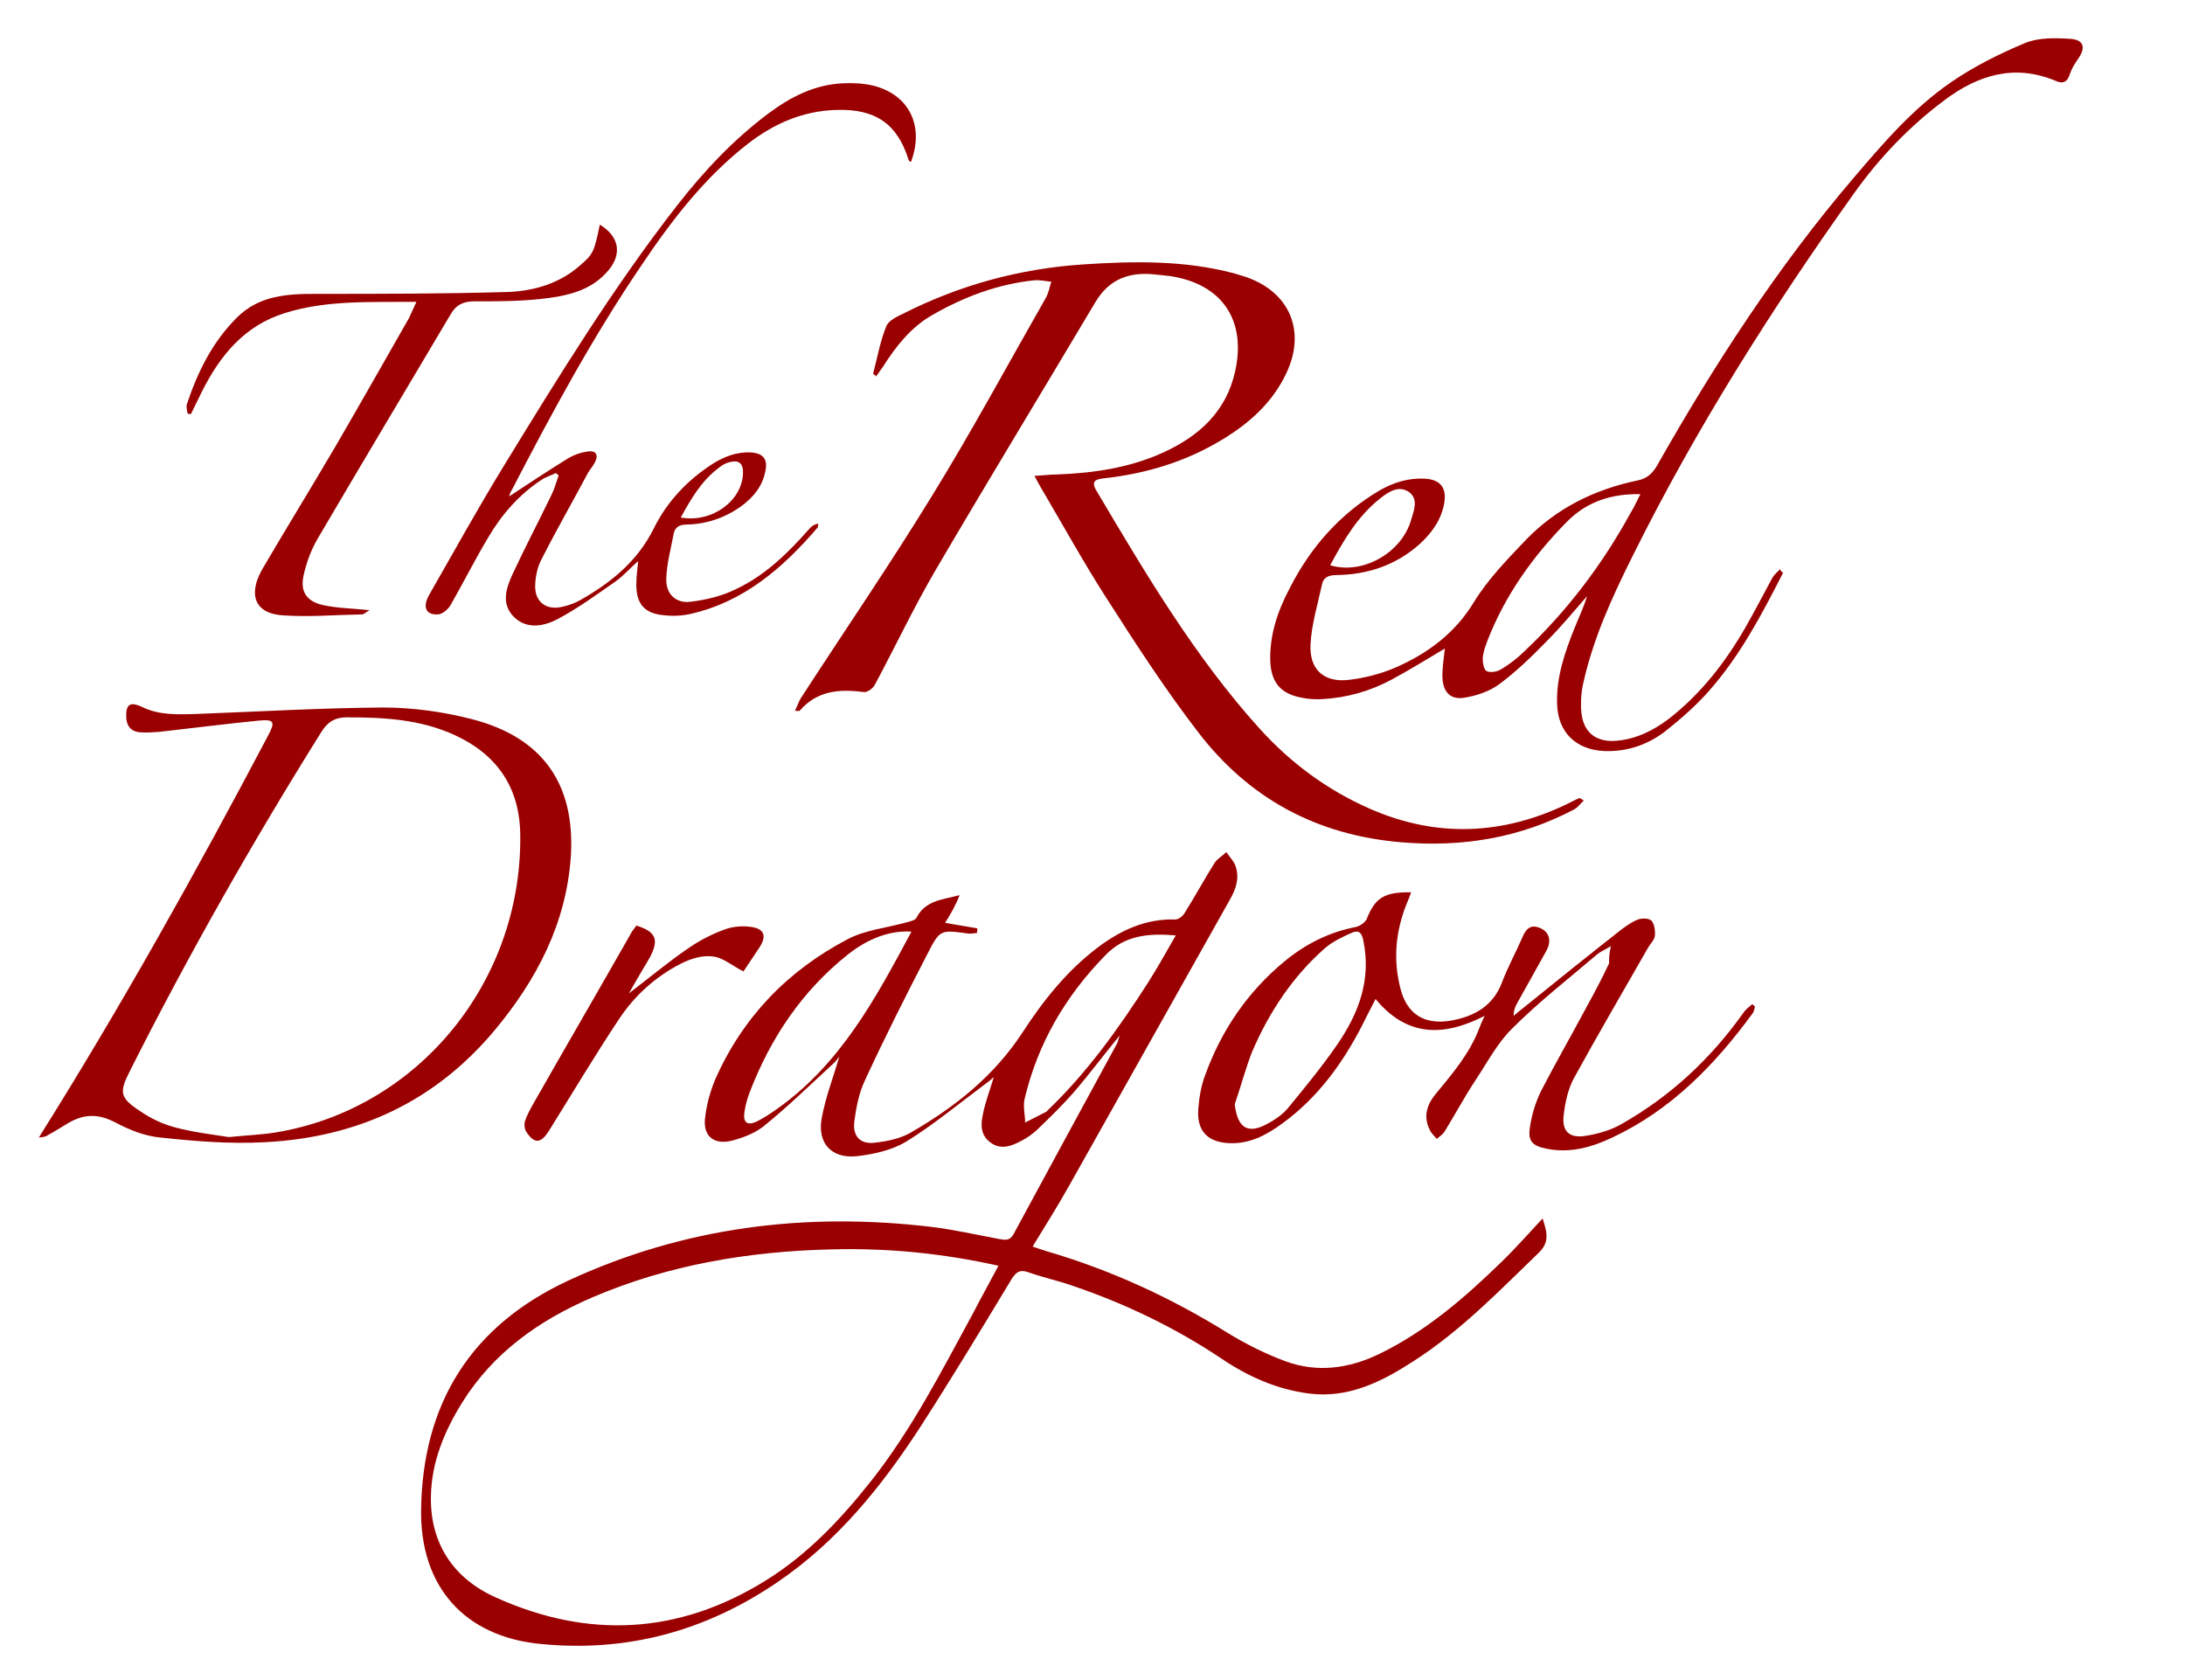 <?xml version="1.0" encoding="utf-8"?>
<!-- Generator: Adobe Illustrator 22.0.1, SVG Export Plug-In . SVG Version: 6.00 Build 0)  -->
<svg version="1.1" id="Layer_1" xmlns="http://www.w3.org/2000/svg" xmlns:xlink="http://www.w3.org/1999/xlink" x="0px" y="0px"
	 viewBox="0 0 467 359" style="enable-background:new 0 0 467 359;" xml:space="preserve">
<style type="text/css">
	.st0{fill:#9A0000;}
</style>
<g>
	<path class="st0" d="M202,197.2c2.6,0.5,4.7,0.8,6.9,1.2c0,0.3-0.1,0.7-0.1,1c-0.6,0-1.3,0.2-1.9,0.1c-5.9-0.8-6-0.9-8.7,4.4
		c-4.6,8.9-9.1,17.8-13.3,26.9c-1.3,2.7-1.9,5.8-2.3,8.8c-0.4,3.2,1.2,5,4.4,4.6c2.7-0.3,5.6-0.9,7.9-2.3c9.3-5.4,17.6-12,23.6-21.2
		c4.5-6.9,9.5-13.2,16.1-18.2c4.9-3.7,10.3-6.2,16.6-6c0.7,0,1.6-0.7,2-1.4c2.2-3.5,4.2-7.2,6.4-10.7c0.6-0.9,1.7-1.5,2.5-2.3
		c0.6,0.9,1.5,1.8,1.9,2.8c1,2.6,0.2,5-1.1,7.3c-11.5,20.4-22.9,40.8-34.4,61.2c-2.4,4.3-5,8.4-7.8,13c1.1,0.4,2.1,0.7,3,1
		c13.7,4,26.5,9.9,38.6,17.4c3.9,2.4,8.1,4.5,12.4,6.1c6.8,2.5,13.5,1.6,20-1.5c10.1-4.9,18.4-12.1,26.3-19.8
		c2.9-2.8,5.6-5.9,8.7-9.2c1.1,3.3,1.4,5.2-0.9,7.4c-8.5,8.2-16.7,16.7-26.7,23.1c-6.8,4.4-13.9,8-22.4,6.9
		c-6.9-0.9-13.1-3.7-18.7-7.5c-9.9-6.6-20.5-11.7-31.7-15.5c-3.1-1.1-6.4-1.8-9.5-2.9c-1.7-0.6-2.5-0.2-3.5,1.3
		c-6.4,10.6-12.8,21.2-19.5,31.6c-8.3,12.8-17.8,24.6-30.6,33.3c-15.4,10.5-32.3,15.1-50.9,13.2c-15.9-1.6-25.5-12.1-25.3-28.6
		c0.3-22.7,10.6-39.3,31.4-49c24.8-11.5,50.8-14.7,77.7-11.5c4.9,0.6,9.7,1.7,14.5,2.6c1.2,0.2,2.2,0.4,3-1
		c7.4-13.7,14.8-27.3,22.2-40.9c0.1-0.3,0.2-0.6,0.5-1.6c-3.6,4.4-6.5,8.3-9.7,12c-2.5,2.9-5.2,5.5-8,8.2c-1,0.9-2.1,1.7-3.3,2.3
		c-2.2,1.2-4.5,2-6.7,0.3c-2.1-1.6-2-3.9-1.5-6.1c0.5-2.5,1.4-4.8,2.3-7.8c-0.8,0.7-1.4,1.2-2,1.6c-5.5,4.1-10.8,8.5-16.6,12.1
		c-3.1,1.9-7.1,2.8-10.8,3.2c-5.3,0.5-8.3-2.8-7.4-8c0.8-4.5,2.5-8.9,3.8-13.3c-0.3,0.3-0.7,1-1.3,1.5c-4.9,4.5-9.7,9.2-14.9,13.4
		c-1.9,1.5-4.5,2.5-6.9,3.1c-3.8,0.9-6.1-1.1-5.6-4.9c0.3-2.8,1.1-5.7,2.2-8.3c5.9-13.3,15.5-23.2,28.3-29.9c3.8-2,8.4-2.4,12.6-3.6
		c0.7-0.2,1.8-0.4,2.1-1c1.9-3.7,5.5-3.8,9.2-4.8C204.2,193.6,203.2,195.3,202,197.2z M213.4,270.5c-12.1-2.7-23.8-3.8-35.6-3.5
		c-17.7,0.4-35,3.3-51.3,10.3c-11.3,4.9-21,11.7-27.7,22.4c-3.8,6.1-6.6,12.8-6.7,20.1c-0.2,10.1,4.9,17.6,13.9,21.6
		c19.7,8.9,39.1,7.9,57.6-3.6c8.9-5.5,16-13,22.5-21.2c8.8-11.1,15.2-23.7,21.9-36C209.7,277.3,211.5,274.1,213.4,270.5z
		 M194.8,199.1c-4.5-0.3-9.2,1.4-13.6,4.9c-9.8,7.8-16.5,17.8-21,29.5c-0.5,1.3-0.9,2.8-1.1,4.2c-0.3,2.2,0.6,2.9,2.6,2
		c1.6-0.8,3.1-1.8,4.5-2.8C179.7,227.3,187.2,213.3,194.8,199.1z M251.3,199.9c-6-0.5-11,0-15.1,4.3c-8.5,8.7-14.4,18.8-17.2,30.6
		c-0.4,1.6,0.1,3.4,0.1,5.1c1.5-0.8,3-1.5,4.5-2.3c0.1,0,0.1-0.1,0.2-0.2c8.5-8.1,15.2-17.5,21.5-27.3
		C247.3,207,249.1,203.7,251.3,199.9z"/>
	<path class="st0" d="M186.6,79.9c0.9-3.4,1.5-6.9,2.8-10.1c0.4-1.2,2.2-2.1,3.5-2.7c12.2-6.2,25.1-9.7,38.7-10.6
		c10.8-0.7,21.5-0.9,32.1,1.9c1,0.3,2,0.6,2.9,0.9c9.1,3.3,12.5,11.5,8.4,20.3c-2.9,6.3-7.9,10.8-13.7,14.3
		c-7.7,4.7-16.2,7.3-25.2,8.3c-1.6,0.2-3.1,0.4-1.8,2.6c10.5,17.7,21,35.5,34.9,50.9c6.6,7.3,14.4,13.1,23.5,17.1
		c14.3,6.3,28.5,5.7,42.5-1.1c0.8-0.4,1.5-0.8,2.3-1.1c0.1-0.1,0.3,0,1,0.5c-0.7,0.6-1.3,1.5-2.1,1.9c-11.6,6.1-23.9,8.1-36.9,7
		c-18-1.5-32.5-9.3-43.4-23.5c-7-9.1-13.3-18.8-19.5-28.5c-4.9-7.6-9.3-15.6-13.9-23.4c-0.5-0.8-0.9-1.6-1.6-2.9
		c1.9-0.1,3.3-0.3,4.8-0.3c7.8-0.3,15.4-1.4,22.5-4.6c7.8-3.5,13.7-8.8,15.6-17.5c2.4-10.9-2.8-18.6-13.9-20.3
		c-0.9-0.1-1.9-0.2-2.8-0.3c-5.6-0.7-10.1,0.7-13.2,5.9c-11.3,19-22.8,37.9-34,57c-4.7,8-8.7,16.5-13.1,24.7
		c-0.4,0.8-1.6,1.7-2.4,1.6c-5.2-0.7-10-0.3-13.7,4c-0.1,0.1-0.3,0-1,0c0.5-1,0.8-1.9,1.2-2.6c9.4-14.5,19.2-28.8,28.2-43.5
		c8.5-13.8,16.2-28.1,24.2-42.1c0.6-1,0.8-2.3,1.2-3.5c-1.2-0.1-2.4-0.4-3.6-0.3c-7.8,0.8-15,3.5-21.8,7.4
		c-4.6,2.6-7.8,6.7-10.6,11.1c-0.5,0.7-1,1.4-1.5,2.1C187.2,80.2,186.9,80.1,186.6,79.9z"/>
	<path class="st0" d="M8.3,243.1c17.7-28.2,33.7-56.9,49-85.9c1.6-3,1.3-3.5-2-3.2c-7.1,0.7-14.1,1.6-21.2,2.4
		c-1.3,0.1-2.7,0.2-4.1,0.1c-1.7-0.1-2.8-1-3-2.9c-0.2-3,0.7-3.8,3.4-2.5c3.5,1.7,7.2,1.6,11,1.5c13.5-0.5,26.9-1.3,40.4-1.4
		c6.4,0,12.9,0.9,19.1,2.5c15.1,3.9,22.1,13.9,21.1,29.4c-1,14.3-7.3,26.3-16.3,37.1c-12.8,15.3-29.4,22.9-49.1,23.9
		c-7.4,0.4-14.9-0.2-22.3-1c-3.3-0.3-6.6-1.6-9.6-3.2c-3.6-1.9-6.7-1.9-10.1,0.1c-1.5,0.9-2.9,1.8-4.4,2.6C9.7,243,9,243,8.3,243.1z
		 M48.9,243c4.1-0.4,7.1-0.5,10.1-1c30.2-5,52.4-31.9,52.2-63.2c0-10.2-4.7-17.4-14-21.7c-7.4-3.4-15.2-3.8-23.1-3.8
		c-2.5,0-4.1,1-5.4,3.1c-14.7,23.5-28.4,47.6-40.9,72.4c-2.4,4.7-2.2,5.8,2.2,8.7c2.2,1.5,4.7,2.7,7.3,3.4
		C41.4,242,45.7,242.5,48.9,243z"/>
	<path class="st0" d="M381.1,122.4c-4.5,8.8-9.1,17.6-15.7,25.1c-2.8,3.2-6.1,6.1-9.5,8.8c-3.8,2.9-8.2,4.4-13.1,4.2
		c-6-0.3-9.8-4-10-10c-0.2-5.7,1.6-11,3.7-16.2c0.9-2.3,2-4.5,2.7-6.9c-2.8,3.2-5.5,6.5-8.5,9.5c-3.2,3.3-6.5,6.5-10.1,9.2
		c-2.1,1.6-5,2.6-7.6,3c-2.9,0.5-4.5-1.1-4.7-4.1c-0.1-2.1,0.3-4.3,0.5-6.4c-3.7,2.2-7.4,4.5-11.3,6.6c-4.6,2.5-9.6,3.9-14.8,4.2
		c-1.5,0.1-3.1,0-4.5-0.3c-4.4-0.8-6.5-3.2-6.7-7.7c-0.2-5.7,1.6-10.9,4.2-15.8c4.4-8.6,10.6-15.7,19-20.7c3.1-1.8,6.3-2.8,9.9-2.6
		c3.2,0.2,4.6,1.9,4.1,5.1c-0.6,3.6-2.6,6.4-5.2,8.8c-5.1,4.6-11.2,6.6-17.9,6.7c-1.7,0-2.8,0.5-3.1,2.2c-0.9,4.2-2.2,8.4-2.4,12.6
		c-0.3,5.3,2.8,8.2,8.1,7.6c3.5-0.4,7-1.3,10.2-2.7c6.8-3,12.6-7.3,16.6-13.9c3-4.9,7.2-9.2,11.2-13.4c6.5-6.7,14.6-10.7,23.7-12.6
		c2-0.4,3.2-1.4,4.2-3.1c12.3-21.7,25.8-42.5,42-61.5c6.4-7.5,12.8-15,21-20.6c4.8-3.3,10.2-6,15.7-8.3c2.9-1.2,6.5-1.1,9.7-0.9
		c2.9,0.2,3.3,1.9,1.7,4.2c-0.7,1-1.4,2.1-1.8,3.3c-0.5,1.7-1.5,2.2-3,1.5c-8.8-3.7-16.6-1.3-23.8,4.1c-7.5,5.6-14,12.4-19.4,20
		c-17.6,24.7-33.8,50.3-47.3,77.5c-4.4,8.8-8.5,17.8-10.6,27.5c-0.4,2-0.5,4.1-0.3,6c0.5,4.3,3.3,6.3,7.6,5.9
		c4.2-0.4,7.8-2.2,11.1-4.7c6.9-5.4,12.1-12.1,16.4-19.6c2-3.5,3.8-7,5.7-10.5c0.4-0.7,1.1-1.3,1.7-1.9
		C380.5,122,380.8,122.2,381.1,122.4z M350.6,105.6c-6.2-0.1-11.4,1.6-15.6,5.8c-7.4,7.5-13.4,15.9-17.2,25.8
		c-0.4,1.1-0.8,2.3-0.9,3.4c0,1,0.2,2.4,0.8,2.8c0.7,0.4,2.2,0.2,3-0.3c1.9-1.1,3.7-2.5,5.2-4c9.1-8.6,16.5-18.4,22.5-29.3
		C349.2,108.5,349.8,107.2,350.6,105.6z M284.3,120.8c7,2.1,15.3-2.7,17.3-9.7c0.6-2,1.6-4.4-0.4-5.9c-2.2-1.6-4.4-0.1-6.2,1.3
		C290.2,110.3,287.2,115.4,284.3,120.8z"/>
	<path class="st0" d="M344.3,202.2c-1.5,0.9-2.3,1.2-3,1.8c-6.1,5.2-12.4,10.1-18,15.7c-3.2,3.1-5.4,7.3-7.9,11.1
		c-2.4,3.6-4.4,7.4-6.7,11.1c-0.4,0.6-1.1,1-1.6,1.5c-0.5-0.6-1.2-1.2-1.5-1.9c-1.5-3-0.6-5.5,1.4-7.9c3.5-4.2,7.1-8.5,9.1-13.7
		c0.3-0.8,0.6-1.5,1.2-2.8c-8.8,4.5-16.6,4.5-23.3-3.6c-1,1.9-1.9,3.7-2.8,5.5c-4.2,8.2-9.5,15.5-17,21c-3.4,2.5-7,4.5-11.5,4.3
		c-4.6-0.2-6.9-2.6-6.6-7.2c0.2-2.5,0.6-5.1,1.5-7.4c3.5-9.6,9.1-17.8,17-24.3c4.5-3.7,9.5-6.2,15.2-7.3c0.9-0.2,2-1,2.3-1.7
		c1.8-4.5,3.7-5.8,9.5-5.7c-0.3,0.9-0.6,1.6-0.9,2.3c-2.4,5.9-3,12-1.4,18.2c1.4,5.6,5.2,7.9,10.9,6.9c4.9-0.9,8.9-3.1,10.8-8.1
		c1.2-3.2,2.9-6.3,4.3-9.5c0.7-1.7,1.6-3.1,3.8-2.2c2,0.8,2.6,2.7,1.4,4.9c-2.1,3.8-4.2,7.5-6.3,11.3c-0.4,0.7-0.7,1.5-0.7,2.6
		c0.7-0.6,1.4-1.2,2.2-1.8c6.9-5.6,13.9-11.2,20.9-16.7c1.1-0.8,2.2-1.6,3.5-2.1c0.9-0.3,2.4-0.3,2.9,0.3c0.6,0.7,0.8,2.1,0.7,3.2
		c-0.1,0.9-1,1.7-1.5,2.6c-5.3,9.3-10.7,18.5-15.8,27.8c-1.3,2.4-1.9,5.3-2.2,8c-0.4,3.2,1.1,4.8,4.3,4.4c2.8-0.4,5.7-1.2,8.1-2.6
		c10.4-5.9,19-13.9,25.9-23.6c0.5-0.8,1.3-1.4,2-2c0.2,0.2,0.4,0.3,0.6,0.5c-0.1,0.4-0.2,0.9-0.4,1.3c-8.1,11.1-17.5,20.8-30.1,26.7
		c-4.4,2.1-9.1,3.4-14,2.4c-3.1-0.6-4.1-1.6-3.6-4.7c0.4-2.6,1.2-5.3,2.4-7.7c3.1-6,6.5-11.9,9.7-17.9c1.7-3.1,3.3-6.1,4.8-9.3
		C343.9,204.9,343.9,203.9,344.3,202.2z M263.9,236c0.6,5.1,2.8,6.5,7.1,4.1c1.5-0.8,3.1-1.9,4.2-3.2c3.7-4.5,7.4-9,10.7-13.8
		c4.5-6.6,7.2-13.7,5.5-22c-0.3-1.7-0.9-2.4-2.4-1.8c-2,0.9-4.2,1.9-5.9,3.4c-6.9,6.1-11.9,13.7-15.5,22.1
		C266.2,228.4,265.2,232.2,263.9,236z"/>
	<path class="st0" d="M108.8,106.1c4.4-2.9,8.5-5.6,12.7-8.2c1.2-0.7,2.6-1.2,4-1.4c1.9-0.3,2.5,0.7,1.6,2.4c-0.4,0.8-1,1.4-1.4,2.1
		c-3.3,6.2-6.8,12.3-10,18.6c-0.8,1.5-1.2,3.4-1.3,5.1c-0.3,3.7,2.1,5.8,5.7,5c1.4-0.3,2.8-0.8,4-1.5c6.5-3.7,12.1-8.2,15.6-15.2
		c2.8-5.7,7.1-10.3,12.5-13.8c2.5-1.6,5.3-2.7,8.4-2.5c2.5,0.2,3.5,1.4,3,3.9c-0.6,3.3-2.6,5.7-5.2,7.6c-3.5,2.5-7.4,3.8-11.6,3.9
		c-1.5,0-2.5,0.5-2.8,1.9c-0.6,3.2-1.5,6.4-1.6,9.7c-0.1,3.2,2,5.3,5.2,4.9c3.3-0.4,6.7-1.2,9.7-2.7c6.2-2.9,11.1-7.7,15.6-12.8
		c0.5-0.6,1-1,2-1.2c-0.1,0.3,0,0.7-0.2,0.9c-7.4,8.6-15.7,15.8-27.1,18.4c-1.8,0.4-3.7,0.5-5.5,0.3c-4.2-0.3-6.1-2.3-6.1-6.5
		c0-1.6,0.2-3.2,0.4-5.1c-1.8,1.6-3.2,3.2-4.9,4.4c-4,2.8-8,5.7-12.3,8c-2.9,1.5-6.5,2.3-9.3-0.4c-2.9-2.8-1.7-6.3-0.3-9.3
		c2.6-5.6,5.5-11.1,8.2-16.7c0.7-1.4,1.1-2.9,1.6-4.3c-0.2-0.2-0.4-0.3-0.6-0.5c-1,0.5-2.1,0.8-3,1.4c-4.9,3.2-8.7,7.6-11.6,12.6
		c-2.8,4.7-5.2,9.5-7.9,14.2c-0.5,0.9-1.7,1.9-2.6,2c-2.7,0.2-3.5-1.6-1.9-4.3c5.2-9.1,10.3-18.3,15.8-27.3
		c11.7-19.1,23.4-38.2,37.2-55.9c5.7-7.3,12-14,19.5-19.6c4.7-3.5,9.8-6.1,15.8-6.4c2.2-0.1,4.4,0,6.5,0.5c7.7,1.9,11,8.6,8.1,16.3
		c-0.2-0.1-0.5-0.2-0.5-0.4c-2.4-7.8-7.2-11-15.5-10.7c-7.1,0.2-13.2,2.9-18.7,7.1c-9.3,7.2-16.4,16.4-22.9,26.1
		c-10.4,15.3-19.2,31.6-27.7,48C109.1,105.1,109,105.5,108.8,106.1z M145.5,110.6c6.7,1.2,13.1-3.6,13.3-9.4c0.1-2.2-0.9-3-3-2.4
		c-0.8,0.2-1.6,0.7-2.2,1.2C150,102.7,147.8,106.4,145.5,110.6z"/>
	<path class="st0" d="M89,64.5c-9.9,0.1-19.2-0.4-28.1,2.4C52.2,69.6,47,76,43.1,83.8c-0.8,1.6-1.5,3.1-2.3,4.7
		c-0.2,0-0.5-0.1-0.7-0.1c-0.1-0.6-0.3-1.3-0.2-1.9c2.3-6.9,5.4-13.3,10.7-18.6c4.8-4.8,10.8-5.1,17-5.1c13.6,0,27.3,0,40.9-0.4
		c5.6-0.2,11.1-1.8,15.5-5.7c2.8-2.4,3-2.9,4.2-8.7c4.1,2.5,4.8,6.2,1.9,9.7c-3.8,4.6-9.2,5.6-14.6,6.2c-4.7,0.5-9.5,0.5-14.2,0.5
		c-2.3,0-3.9,0.8-5,2.8c-9.5,16-19,31.9-28.4,47.9c-1.4,2.4-2.4,5.1-3,7.8c-0.8,3.5,0.6,5.6,4.1,6.4c3.1,0.7,6.3,0.7,10,1.1
		c-0.8,0.4-1.2,0.9-1.6,0.9c-5.7,0.1-11.4,0.6-17,0.2c-6-0.4-7.5-4.5-4.2-10.1c5.1-8.7,10.4-17.3,15.5-26C77,86.3,82.2,77.1,87.4,68
		C87.9,67,88.3,66,89,64.5z"/>
	<path class="st0" d="M134.4,212.3c4.6-3.5,8.4-6.7,12.5-9.5c2.4-1.7,5.1-3.1,7.8-4.1c1.8-0.7,4-0.9,5.9-0.6c2.8,0.4,3.3,2,1.7,4.4
		c-1.2,1.8-2.4,3.6-3.4,5.1c-2.4-1.2-4.4-3-6.6-3.2c-2.2-0.3-4.7,0.5-6.7,1.5c-5.5,2.8-10,6.9-13.3,11.9c-5.2,7.8-10,15.9-15,23.9
		c-1.7,2.7-3.1,2.8-4.8,0.2c-0.4-0.6-0.5-1.6-0.3-2.3c0.4-1.2,1-2.3,1.6-3.4c7-12.3,14.1-24.5,21.1-36.8c0.3-0.6,0.8-1.1,1.1-1.6
		c4.2,1.3,4.9,3,2.9,6.8C137.6,206.8,136.1,209.3,134.4,212.3z"/>
</g>
</svg>
